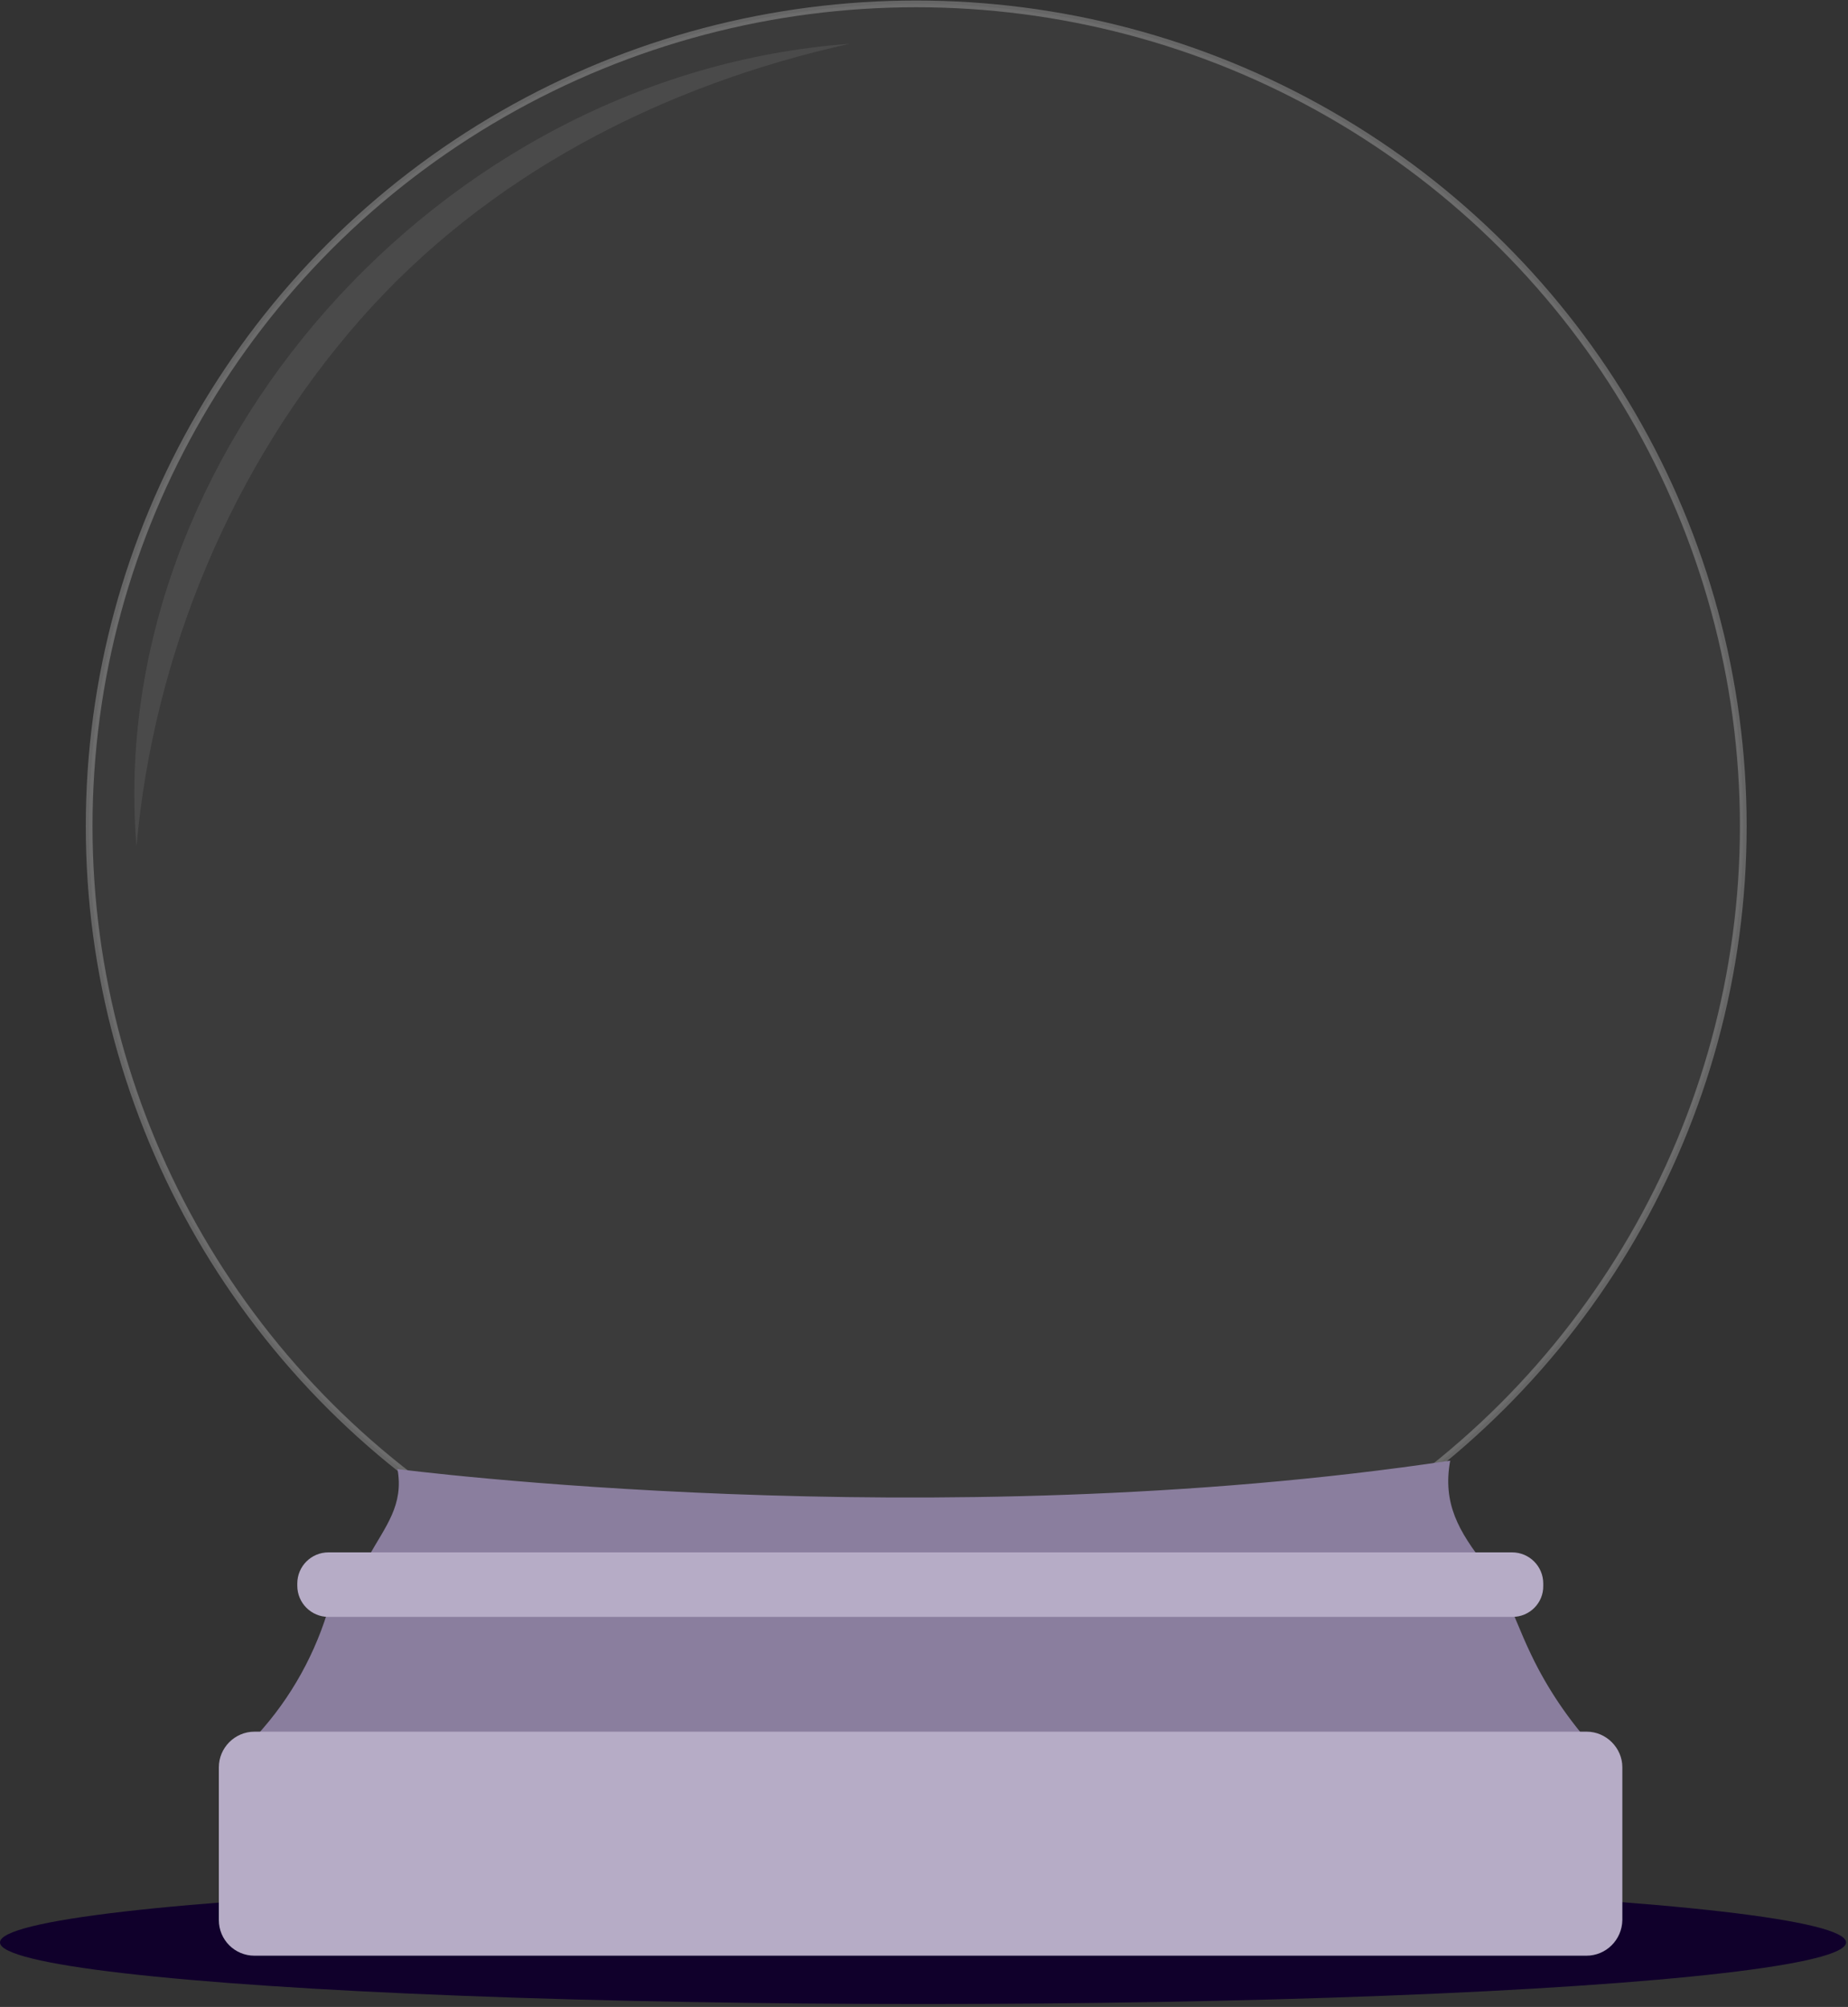 <?xml version="1.0" encoding="UTF-8"?>
<svg width="570px" height="619px" viewBox="0 0 570 619" version="1.1" xmlns="http://www.w3.org/2000/svg" xmlns:xlink="http://www.w3.org/1999/xlink">
    <rect x="0" y="0" width="570" height="619" fill="#333333" stroke="none"/>
    <!-- Generator: Sketch 61.2 (89653) - https://sketch.com -->
    <title>globe</title>
    <desc>Created with Sketch.</desc>
    <g id="Page-1" stroke="none" stroke-width="1" fill="none" fill-rule="evenodd">
        <g id="globe" transform="translate(0, 1)">
            <g id="Group">
                <ellipse id="Oval" fill="#10002B" fill-rule="nonzero" cx="284.7" cy="598.1" rx="284.7" ry="19"></ellipse>
                <g transform="translate(27, 0)">
                    <ellipse id="Oval" stroke="#FFFFFF" stroke-width="2.074" opacity="0.25" cx="255.6" cy="253.8" rx="255.1" ry="253.6"></ellipse>
                    <path d="M235.1,12.5 C108,21.9 5.2,139.5 15.1,260 C20.4,200.6 44.7,142.5 83.9,97.8 C123.1,53.1 177.2,25.3 235.1,12.5 Z" id="Path" fill="#FFFFFF" fill-rule="nonzero" opacity="0.08"></path>
                    <ellipse id="Oval" fill="#FFFFFF" fill-rule="nonzero" opacity="0.04" cx="255.6" cy="253.8" rx="255.1" ry="253.6"></ellipse>
                </g>
                <g transform="translate(67, 449)" fill-rule="nonzero" id="Path">
                    <path d="M6.6,92.1 C8.9,88.9 11.6,86 14.2,83 C24.4,71.2 31.7,57 35.5,41.9 L397.5,42.3 C398.5,44.8 399.6,47.2 400.6,49.7 C402.1,53.3 403.6,56.9 405.3,60.4 C410.3,70.9 417,80.7 424.8,89.3 L6.6,92.1 Z" fill="#8A7E9E"></path>
                    <path d="M422.3,153.2 L11.5,153.2 C5.4,153.2 0.5,148.3 0.5,142.2 L0.5,95.1 C0.5,89.1 5.4,84.1 11.5,84.1 L422.4,84.1 C428.4,84.1 433.4,89.1 433.4,95.1 L433.4,142.2 C433.3,148.3 428.4,153.2 422.3,153.2 Z" fill="#B6ACC6"></path>
                    <path d="M380.3,0.5 C377.9,13.7 382.9,22.3 391.2,32.9 L44,32.3 C45.1,32.4 46,31.3 46.5,30.4 C52,20.6 57.6,14.2 55.6,3.1 C55.6,3.1 220.1,24.5 380.3,0.5 Z" fill="#8A7E9E"></path>
                    <path d="M399.5,48.7 L34.3,48.7 C29,48.7 24.7,44.4 24.7,39.1 L24.7,38.4 C24.7,33.1 29,28.8 34.3,28.8 L399.4,28.8 C404.7,28.8 409.002,33.1 409.002,38.4 L409.002,39.1 C409.1,44.4 404.8,48.7 399.5,48.7 Z" fill="#B6ACC6"></path>
                </g>
            </g>
        </g>
    </g>
</svg>